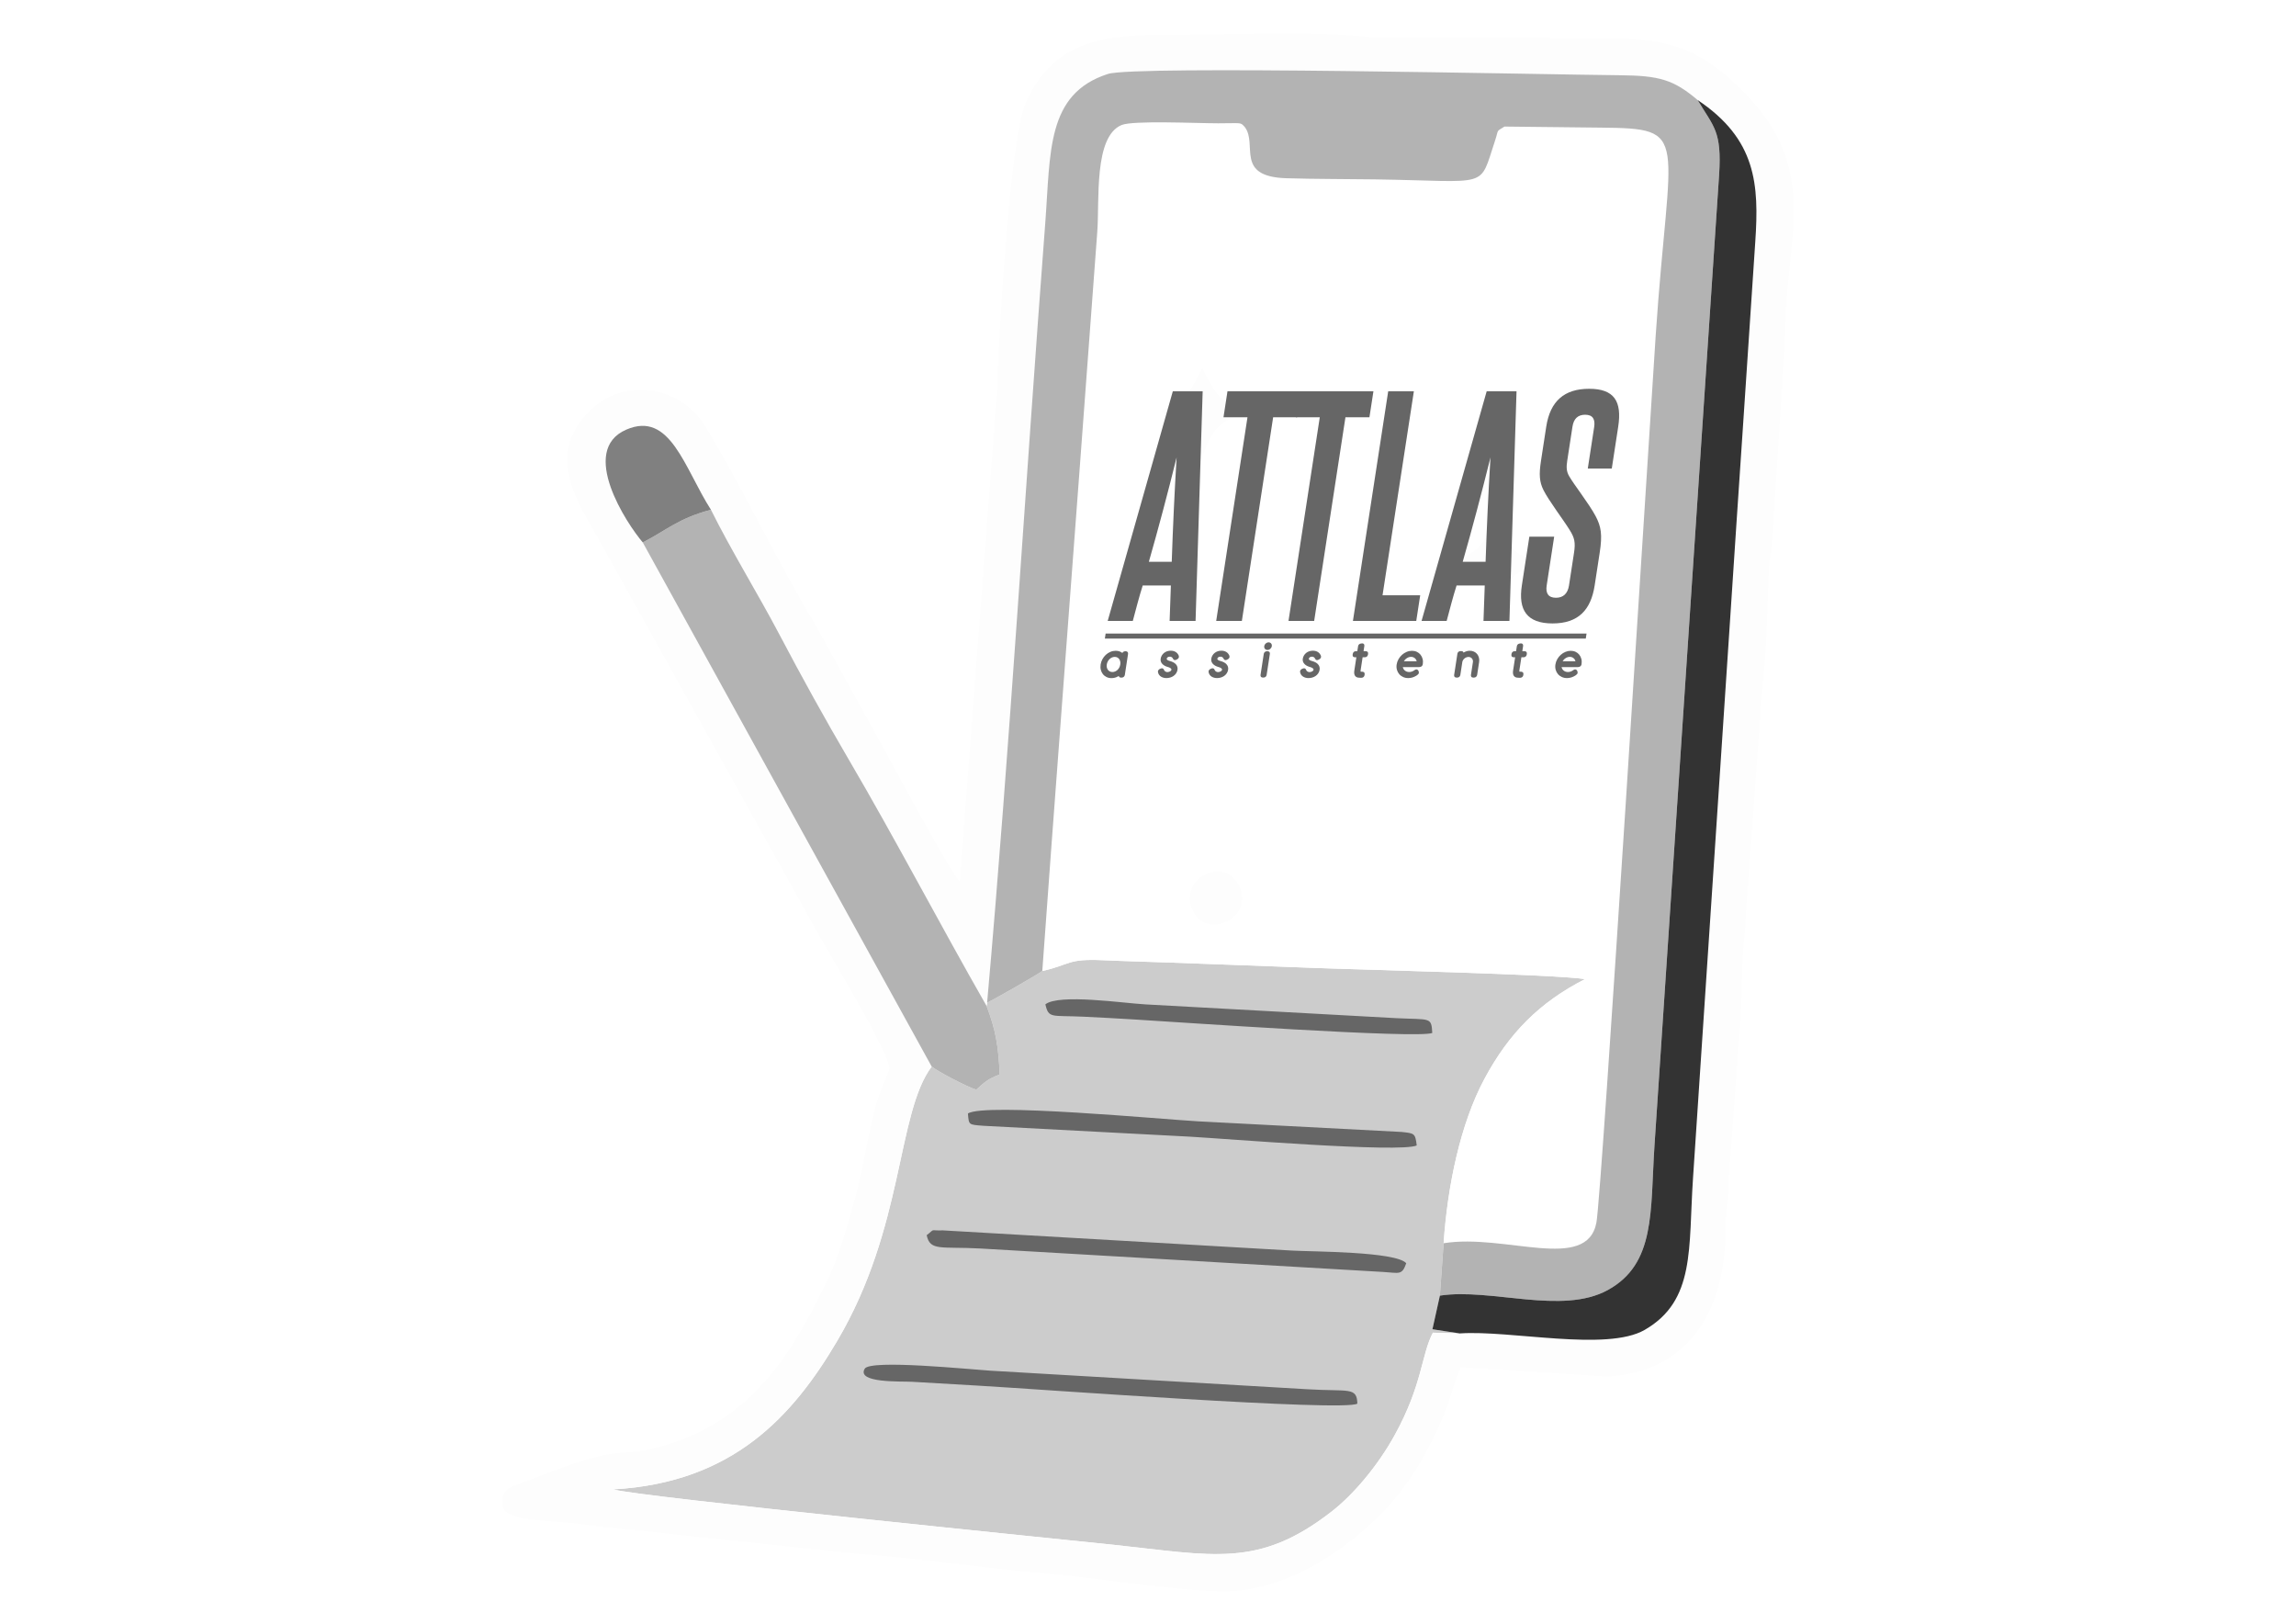 <?xml version="1.0" encoding="UTF-8"?>
<!DOCTYPE svg PUBLIC "-//W3C//DTD SVG 1.1//EN" "http://www.w3.org/Graphics/SVG/1.1/DTD/svg11.dtd">
<!-- Creator: CorelDRAW 2021 (64 Bit) -->
<svg xmlns="http://www.w3.org/2000/svg" xml:space="preserve" width="297mm" height="210mm" version="1.1" style="shape-rendering:geometricPrecision; text-rendering:geometricPrecision; image-rendering:optimizeQuality; fill-rule:evenodd; clip-rule:evenodd"
viewBox="0 0 29700 21000"
 xmlns:xlink="http://www.w3.org/1999/xlink"
 xmlns:xodm="http://www.corel.com/coreldraw/odm/2003">
 <defs>
  <style type="text/css">
   <![CDATA[
    .fil0 {fill:none}
    .fil5 {fill:#333333}
    .fil7 {fill:#666666}
    .fil6 {fill:gray}
    .fil4 {fill:#B3B3B3}
    .fil1 {fill:#CCCCCC}
    .fil3 {fill:#FDFDFD}
    .fil2 {fill:white}
    .fil8 {fill:#666666;fill-rule:nonzero}
   ]]>
  </style>
 </defs>
 <g id="Camada_x0020_1">
  <rect class="fil0" x="-0.53" y="7.13" width="29700" height="21000"/>
  <path class="fil1" d="M13482.67 12558.07c-81.97,59.52 -635.03,374.36 -713.82,409.92l-7.02 42.44c118.4,311.5 152.09,512.53 170.01,886.21 -164.68,62.03 -196.75,103.17 -303.8,196.86 -130.25,-41.83 -502.87,-238.7 -576.26,-299.56 -455.29,610.35 -350.75,2072.82 -1222.27,3548.83 -574.53,973.04 -1348.08,1833.35 -2896.55,1919.95 250.91,88.33 6034.3,670.48 6451.86,714.72 1311.6,139.01 1892.45,308.26 2839.15,-426.99 292.72,-227.35 604.57,-603.33 818.31,-991.43 359.37,-652.48 342.1,-1035.59 492.81,-1322.64l347.1 9.42 -352.99 -53.94 96.45 -434.84 48.24 -677.78c50.59,-742.37 216.62,-1543.75 526.72,-2123.08 316.93,-592.11 713.1,-992.04 1301.3,-1292.44 -362.85,-62.61 -2970.37,-123.24 -3577.26,-148.12 -591.19,-24.23 -1180.76,-42.73 -1771.29,-65.71 -296.65,-11.54 -589.91,-17.49 -885.17,-31.08 -470,-21.62 -415,57.28 -785.52,139.26z"/>
  <path class="fil2" d="M15594.95 11308.04c412.52,-195.35 669.95,424.83 273.51,610.4 -431.99,202.22 -670.4,-422.42 -273.51,-610.4zm-1169.6 -39.93c396.82,-207.66 680.08,418.04 301.22,598.33 -413.74,196.87 -713.13,-382.76 -301.22,-598.33zm-942.68 1289.96c370.52,-81.98 315.52,-160.88 785.52,-139.26 295.26,13.59 588.52,19.54 885.17,31.08 590.53,22.98 1180.1,41.48 1771.29,65.71 606.89,24.88 3214.41,85.51 3577.26,148.12 -588.2,300.4 -984.37,700.33 -1301.3,1292.44 -310.1,579.33 -476.13,1380.71 -526.72,2123.08 794.11,-129.09 1852.62,382.06 1976.55,-267 70.25,-367.82 686.84,-10283.1 767.03,-11476.69 175.62,-2614.02 464.33,-2672.72 -708.33,-2684.92 -415.99,-4.32 -832.1,-10.36 -1248.06,-13.78 -114.78,71.9 -70.67,29.07 -122.44,183.68 -211.76,632.35 -48.25,521.53 -1549.58,499.44 -380.94,-5.6 -768.56,-3.46 -1148.58,-14.81 -674.54,-20.14 -367.93,-439.17 -538.4,-662.08 -60.5,-65.36 -30.57,-48.39 -343.68,-48.32 -275.38,0.08 -1103.08,-39.92 -1251.41,22.69 -359.65,151.79 -283,972.3 -313.05,1380.04 -78.08,1059.76 -157.54,2120.15 -236.41,3178.75 -158.67,2129.62 -321.19,4250.73 -474.86,6381.83z"/>
  <path class="fil3" d="M18882.19 17245.8l-347.1 -9.42c-150.71,287.05 -133.44,670.16 -492.81,1322.64 -213.74,388.1 -525.59,764.08 -818.31,991.43 -946.7,735.25 -1527.55,566 -2839.15,426.99 -417.56,-44.24 -6200.95,-626.39 -6451.86,-714.72 1548.47,-86.6 2322.02,-946.91 2896.55,-1919.95 871.52,-1476.01 766.98,-2938.48 1222.27,-3548.83l-3737.35 -6778.68c-205.59,-239.64 -833.05,-1189.35 -213.69,-1458.52 570.3,-247.84 751.12,497.74 1095.63,1036.1 274.6,550.53 601.39,1073.85 890.18,1622.12 286.88,544.67 585.38,1084.61 890.73,1605.26 615.83,1050.03 1188.43,2149.75 1784.55,3190.21l7.02 -42.44c296.81,-3342.67 495.54,-6724.46 751.22,-10071.51 71,-929.5 11.58,-1682.53 811.29,-1939.94 352.38,-113.44 5627.09,7.94 6619.57,16.55 514.64,4.46 697.06,56.87 1008.72,320.66 759.12,507.59 796.08,1091.14 745.66,1833.79 -55.11,811.75 -106.88,1622.78 -162.23,2434.8 -109.47,1606.17 -212.14,3219.29 -321.12,4828.86 -109.24,1613.46 -213.17,3237.12 -322.15,4849.49 -60.96,902.1 33.52,1579.96 -625.24,1959.5 -492.38,283.7 -1741.88,0.04 -2392.38,45.61zm-6466.64 -5844.46c-87.63,-64.19 -813.02,-1401.9 -952.85,-1664.04l-931.61 -1685.32c-459.23,-755.85 -983.15,-1851.43 -1407.88,-2537.61 -337.28,-544.86 -1065.97,-631.49 -1501.32,-195.02 -581.07,582.56 -139.14,1184.16 150.92,1706.45l2763.9 4966.07c164.81,308.97 1004.43,1674.15 966.27,1838.19 -13.57,58.33 -123.89,266.14 -191.33,533.64 -100.58,398.89 -153.63,792.41 -256.07,1153.05 -100.08,352.36 -194.69,716.95 -357.11,1052 -451.6,931.54 -963.77,1789.7 -2101.74,2125.57 -688.75,203.28 -423.69,-76.1 -1702.59,431.19 -276.63,109.73 -396.82,94.38 -396.82,327.86 0,236.64 632.2,203.79 1029.36,258.96 406.69,56.5 829.36,86.37 1196.36,132.23l2365.34 251.57c791.87,53.02 1564.43,179.62 2370.45,246.44 674.32,55.91 1772.67,238.09 2378.84,238.09 766.45,0 1512.73,-490 2003.02,-976.23 382.8,-379.61 657.86,-858.13 855.96,-1358.35 67.96,-171.62 124.82,-405.83 200.78,-564.16l1892.16 121.79c1038.98,-55.43 1532.39,-837.44 1529.52,-1893.67 -0.7,-254.98 40.98,-334.94 40.25,-603.9l159.33 -2216.03c21.4,-267.34 2.81,-587.59 48.32,-998.45 19.02,-171.77 18.33,-440.69 45.37,-639.05 23.5,-172.52 15.45,-434.22 46.23,-638.18l133.05 -1879.96c65.68,-482.06 67.78,-1125.04 91.46,-1599.48 8.74,-175.31 31.66,-146.61 40.41,-321.92l161.39 -2536.03c-3.84,-1413.94 498.95,-2265.5 -553.79,-3312.05 -655.49,-651.63 -1106.99,-674.15 -2023.29,-674.15l-2731.81 -5.87c-801.55,-89.99 -1792.59,-34.39 -2663.05,-34.39 -738.69,0 -1483.5,31.85 -1847.74,889.95 -205.04,483.06 -349.38,3042.38 -366.19,3700.09l-483.5 6360.72z"/>
  <path class="fil4" d="M12768.85 12967.99c78.79,-35.56 631.85,-350.4 713.82,-409.92 153.67,-2131.1 316.19,-4252.21 474.86,-6381.83 78.87,-1058.6 158.33,-2118.99 236.41,-3178.75 30.05,-407.74 -46.6,-1228.25 313.05,-1380.04 148.33,-62.61 976.03,-22.61 1251.41,-22.69 313.11,-0.07 283.18,-17.04 343.68,48.32 170.47,222.91 -136.14,641.94 538.4,662.08 380.02,11.35 767.64,9.21 1148.58,14.81 1501.33,22.09 1337.82,132.91 1549.58,-499.44 51.77,-154.61 7.66,-111.78 122.44,-183.68 415.96,3.42 832.07,9.46 1248.06,13.78 1172.66,12.2 883.95,70.9 708.33,2684.92 -80.19,1193.59 -696.78,11108.87 -767.03,11476.69 -123.93,649.06 -1182.44,137.91 -1976.55,267l-48.24 677.78c659.92,-101.77 1579.01,253.75 2172.59,-72.62 619.3,-340.51 547.64,-1016.37 602.77,-1859.78l836.44 -12562.15c36.51,-569.42 -69.56,-618.69 -277.8,-968.72 -311.66,-263.79 -494.08,-316.2 -1008.72,-320.66 -992.48,-8.61 -6267.19,-129.99 -6619.57,-16.55 -799.71,257.41 -740.29,1010.44 -811.29,1939.94 -255.68,3347.05 -454.41,6728.84 -751.22,10071.51z"/>
  <path class="fil5" d="M18625.65 16757.02l-96.45 434.84 352.99 53.94c650.5,-45.57 1900,238.09 2392.38,-45.61 658.76,-379.54 564.28,-1057.4 625.24,-1959.5 108.98,-1612.37 212.91,-3236.03 322.15,-4849.49 108.98,-1609.57 211.65,-3222.69 321.12,-4828.86 55.35,-812.02 107.12,-1623.05 162.23,-2434.8 50.42,-742.65 13.46,-1326.2 -745.66,-1833.79 208.24,350.03 314.31,399.3 277.8,968.72l-836.44 12562.15c-55.13,843.41 16.53,1519.27 -602.77,1859.78 -593.58,326.37 -1512.67,-29.15 -2172.59,72.62z"/>
  <path class="fil4" d="M8314.43 7015.26l3737.35 6778.68c73.39,60.86 446.01,257.73 576.26,299.56 107.05,-93.69 139.12,-134.83 303.8,-196.86 -17.92,-373.68 -51.61,-574.71 -170.01,-886.21 -596.12,-1040.46 -1168.72,-2140.18 -1784.55,-3190.21 -305.35,-520.65 -603.85,-1060.59 -890.73,-1605.26 -288.79,-548.27 -615.58,-1071.59 -890.18,-1622.12 -427.73,113.1 -571.54,264.44 -881.94,422.42z"/>
  <path class="fil6" d="M8314.43 7015.26c310.4,-157.98 454.21,-309.32 881.94,-422.42 -344.51,-538.36 -525.33,-1283.94 -1095.63,-1036.1 -619.36,269.17 8.1,1218.88 213.69,1458.52z"/>
  <path class="fil3" d="M15013.8 5322.06c451.33,270.07 278.89,160.48 543.85,572.62 122.38,-342.31 209.27,-441.23 538.71,-551.95 -243.02,-221.18 -275.15,-24.2 -540.52,-580.65 -5.91,7.21 -13.41,10.44 -15.46,23.31 -2.94,18.53 -24.6,39.43 -29.46,48.53 -78.03,146.03 -99.62,251.02 -305.67,377.5l-163.99 92.58c-6.42,3.94 -18.76,11.41 -27.46,18.06z"/>
  <path class="fil3" d="M18761.18 7299.3c493.49,150.97 441.12,335.17 579.11,549.31 197.53,-346.75 155.84,-419.79 577.33,-551.05 -340.07,-226.63 -197.71,42.95 -577.33,-546.24l-95.59 167.62c-72.62,125.23 -151.87,206.12 -284.45,276.64l-199.07 103.72z"/>
  <path class="fil3" d="M15594.95 11308.04c-396.89,187.98 -158.48,812.62 273.51,610.4 396.44,-185.57 139.01,-805.75 -273.51,-610.4z"/>
  <path class="fil7" d="M17558.04 18153.61c-5.73,-219.55 -110.93,-153.64 -640.49,-185.54l-2501.05 -146.49c-537.17,-32.34 -1073.66,-61.84 -1611.06,-94.37 -242.12,-14.65 -1547.36,-148.19 -1619.66,-25.3 -110.79,188.34 469.96,161.25 611.89,169.27 283.15,16.01 562.37,33.14 846.6,49.31 740.44,42.12 4750.22,340.3 4913.77,233.12z"/>
  <path class="fil7" d="M11987.1 15974.9c43.61,209.53 183.64,144.93 695.65,172.55l5209.14 303.2c207.46,11.58 242.26,47.99 298.76,-112.63 -133.96,-153.15 -1220.96,-148.89 -1475.57,-163.72l-4517.24 -261.26c-182.63,5.93 -92,-28.73 -210.74,61.86z"/>
  <path class="fil7" d="M12520.88 14401.37c12.34,150.84 5.95,143.16 199.59,158.84l2666.02 140.38c447.81,25.02 2721.06,212.21 2939.6,114.05 -19.17,-158.15 -28.54,-156.98 -196.67,-174.72l-2627.96 -137.13c-438.66,-23.7 -2770.82,-243.53 -2980.58,-101.42z"/>
  <path class="fil7" d="M13522.73 12989.26c41.34,187.35 80.03,140.3 491.61,160.07 216.57,10.39 427.61,21.87 643.41,34.93 636.96,38.57 3671.43,251.06 3869.38,175.65 -11.67,-209.76 -21.8,-169.89 -467.67,-191.64l-3240.97 -177.95c-286.84,-15.72 -1117.07,-140.21 -1295.76,-1.06z"/>
  <g id="_2491301286640">
   <g id="_2188938233152">
    <g>
     <path class="fil8" d="M15465.34 8030.65l91.75 -2969.87 -386.12 0 -842.32 2969.87 324.77 0c41.87,-155.16 79.03,-303.12 128.14,-458.3l364.45 0 -16.27 458.3 335.6 0zm-604.2 -765.02c124.82,-436.64 244.62,-887.7 358.89,-1349.61 -27.67,461.91 -47.84,898.55 -62.98,1349.61l-295.91 0z"/>
     <polygon class="fil8" points="16064.21,8030.65 16468.87,5396.38 16779.21,5396.38 16830.76,5060.79 15878.1,5060.79 15826.55,5396.38 16136.88,5396.38 15732.22,8030.65 "/>
     <polygon class="fil8" points="16999.47,8030.65 17404.13,5396.38 17714.47,5396.38 17766.02,5060.79 16813.36,5060.79 16761.81,5396.38 17072.14,5396.38 16667.48,8030.65 "/>
     <polygon class="fil8" points="18320.07,8030.65 18371.07,7698.66 17883.92,7698.66 18289.13,5060.79 17957.14,5060.79 17500.93,8030.65 "/>
     <path class="fil8" d="M19525.33 8030.65l91.76 -2969.87 -386.12 0 -842.32 2969.87 324.77 0c41.87,-155.16 79.03,-303.12 128.13,-458.3l364.46 0 -16.27 458.3 335.59 0zm-604.2 -765.02c124.83,-436.64 244.64,-887.7 358.9,-1349.61 -27.66,461.91 -47.83,898.55 -62.98,1349.61l-295.92 0z"/>
     <path class="fil8" d="M20295.83 7572.35c-16.08,104.66 -74.91,158.79 -168.74,158.79 -101.05,0 -134.91,-61.36 -119.95,-158.79l97.01 -631.5 -321.17 0 -97.01 631.5c-48.78,317.56 65.35,490.78 397.34,490.78 331.99,0 495.71,-173.22 544.49,-490.78l65.41 -425.8c35.48,-230.95 19.09,-335.59 -53.67,-472.73 -86.91,-162.39 -283.22,-411.38 -339.88,-512.42 -37.5,-61.34 -39.45,-119.07 -26.7,-202.07l67.63 -440.25c16.07,-104.64 70.75,-155.17 164.57,-155.17 101.04,0 131.31,61.35 116.35,158.78l-82.6 537.68 310.33 0 83.15 -541.29c50.45,-328.38 -50.9,-490.76 -375.67,-490.76 -321.17,0 -504.34,158.78 -555.34,490.76l-68.18 443.85c-26.61,173.22 -19.93,270.65 32.57,375.3 66.1,133.52 258.23,386.11 336.26,512.4 66.93,104.67 79.16,166.01 58.65,299.53l-64.85 422.19z"/>
    </g>
    <polygon class="fil7" points="14291.94,8258.83 20512.94,8258.83 20522.94,8193.77 14301.93,8193.77 "/>
    <g>
     <path class="fil7" d="M14471.39 8742.25c-3.07,2.09 -6.21,4.06 -9.45,5.93 -12.87,7.4 -26.49,12.84 -40.4,16.53 -14.65,3.88 -29.37,5.63 -43.92,5.63 -23.08,0 -44.78,-4.51 -64.37,-14.07 -18.74,-9.16 -34.62,-21.8 -47.21,-37.99 -12.68,-16.32 -21.41,-35.19 -26.47,-55.91 -5.35,-21.87 -5.86,-44.83 -2.25,-68.35 3.61,-23.49 11.19,-46.41 23.07,-68.3 11.34,-20.86 25.8,-39.86 43.47,-56.34 17.57,-16.39 37.48,-29.2 59.16,-38.42 22.64,-9.61 45.87,-14.05 69.09,-14.05 14.91,0 29.43,1.86 43.14,5.98 12.98,3.87 25.03,9.53 35.77,17.17 2.42,1.73 4.75,3.54 6.99,5.45 1.99,-4.16 4.6,-7.97 7.92,-11.23 7.45,-7.79 17.6,-11.26 27.74,-11.26l8.63 0c9.01,0 16.96,2.93 22.7,9.02 6.35,6.75 8.31,16.07 6.8,25.94l-41.83 272.28c-1.49,9.71 -6.64,18.67 -15,25.05 -7.57,5.76 -16.24,8.41 -25.01,8.41l-9.53 0c-15.72,0 -26.33,-8.34 -29.04,-21.47zm695.25 -234.02c-2.77,-3.33 -6.04,-6.24 -9.78,-8.74 -7.05,-4.71 -15.23,-6.65 -24.28,-6.65 -5.6,0 -11.39,0.67 -16.99,2.45 -4.26,1.35 -8.43,3.27 -12.13,6.04 -3.1,2.33 -5.56,5.07 -7.61,8.31 -2.13,3.38 -3.27,6.93 -3.85,10.65 -0.36,2.39 -0.25,4.44 0.78,6.42 1.69,3.26 3.94,5.97 6.83,8.21 3.83,2.99 8.13,5.41 12.7,7.31 5.13,2.12 10.39,4.04 15.82,5.56l8.68 2.39c14.47,4.01 28.4,9.4 41.34,16.33 11.73,6.3 22.5,14.07 31.51,23.66 8.58,9.13 15.18,19.87 19.15,32.11 4.04,12.44 4.89,25.76 2.77,39.56 -2.53,16.42 -8.34,32.34 -18.24,46.93 -9.21,13.58 -20.68,25.13 -34.32,34.39 -13.53,9.2 -28.21,15.72 -43.43,20.02 -15.64,4.43 -31.45,6.56 -47.06,6.56 -12.96,0 -25.63,-1.44 -37.72,-4.62 -11.79,-3.09 -22.83,-7.73 -32.82,-14.08 -10.08,-6.4 -18.66,-14.58 -25.41,-24.35 -6.84,-9.9 -11.3,-21.24 -13.47,-33.53 -0.87,-3.72 -1.08,-7.64 -0.47,-11.66 1.01,-6.58 4.24,-12.74 8.78,-18.12 4.52,-5.39 10.13,-9.48 16.48,-12.16l13.31 -5.56 1.08 -0.35c3.98,-1.28 8.03,-2.08 12.04,-2.08 7.31,0 13.89,2.47 18.72,7.23 3.05,3.03 5.38,6.69 7.17,11.14l1.27 3.58c1.37,4.17 3.54,7.66 6.31,10.7 3.25,3.6 7,6.72 11.22,9.22 4.12,2.44 8.56,4.33 13.32,5.62 3.7,1.01 7.83,1.86 11.85,1.86 5.87,0 12.04,-1.03 17.94,-2.5 6.05,-1.48 11.95,-3.78 17.54,-6.93 4.69,-2.66 8.84,-5.92 12.37,-10.07 2.7,-3.19 3.95,-7.13 4.54,-10.95 0.55,-3.58 0.32,-6.69 -1.3,-9.6 -2.49,-4.49 -5.94,-8.12 -10.04,-11.14 -5.39,-3.95 -11.53,-7 -17.9,-9.46 -7.23,-2.78 -14.67,-5.19 -22.79,-7.21 -11.92,-3.58 -22.8,-8.13 -33.16,-13.56 -10.79,-5.66 -20.64,-12.68 -29.22,-21.09 -8.61,-8.44 -15.5,-18.4 -20.19,-29.71 -5.12,-12.34 -6.52,-25.89 -4.34,-40.07 2.25,-14.66 7.09,-29.02 15.05,-42.49 7.61,-12.86 17.38,-24.18 29.21,-33.63 12.14,-9.71 25.72,-16.61 40.03,-21.32 15.29,-5.01 30.86,-7.15 46.2,-7.15 22.79,0 44.11,4.83 62.62,15.61 19.35,11.26 32.67,28.55 41.28,49.15l0.53 1.28 0.35 1.35c1.19,4.67 1.73,9.55 0.95,14.62 -0.81,5.25 -2.96,10.36 -6.11,14.99 -3.53,5.16 -8.23,9.33 -13.79,12.46l-11.29 6.19c-6.11,3.59 -13.03,6.14 -20.11,6.14 -8.6,0 -16.17,-3.36 -20.9,-10.46 -1.42,-2.36 -2.57,-4.31 -3.44,-5.96l-7.58 -12.84zm654.86 0c-2.76,-3.33 -6.05,-6.24 -9.79,-8.74 -7.03,-4.71 -15.21,-6.65 -24.26,-6.65 -5.62,0 -11.39,0.67 -17,2.45 -4.26,1.35 -8.42,3.27 -12.12,6.04 -3.11,2.33 -5.57,5.07 -7.62,8.31 -2.13,3.38 -3.28,6.93 -3.85,10.65 -0.37,2.39 -0.25,4.44 0.78,6.42 1.68,3.26 3.95,5.97 6.84,8.21 3.81,2.99 8.11,5.41 12.7,7.31 5.12,2.12 10.39,4.04 15.82,5.56l8.67 2.39c14.47,4.01 28.41,9.4 41.34,16.33 11.74,6.3 22.51,14.07 31.5,23.66 8.59,9.13 15.19,19.87 19.16,32.11 4.04,12.44 4.88,25.76 2.76,39.56 -2.52,16.42 -8.33,32.34 -18.23,46.93 -9.22,13.58 -20.67,25.13 -34.31,34.39 -13.53,9.2 -28.21,15.72 -43.43,20.02 -15.65,4.43 -31.45,6.56 -47.07,6.56 -12.96,0 -25.63,-1.44 -37.72,-4.62 -11.8,-3.09 -22.82,-7.73 -32.81,-14.08 -10.09,-6.4 -18.67,-14.58 -25.41,-24.35 -6.85,-9.9 -11.32,-21.24 -13.48,-33.53 -0.86,-3.72 -1.08,-7.64 -0.46,-11.66 1.01,-6.58 4.24,-12.74 8.77,-18.12 4.52,-5.39 10.12,-9.48 16.49,-12.16l13.3 -5.56 1.09 -0.35c3.98,-1.28 8.02,-2.08 12.03,-2.08 7.32,0 13.89,2.47 18.72,7.23 3.06,3.03 5.39,6.69 7.18,11.14l1.25 3.58c1.37,4.17 3.56,7.66 6.32,10.7 3.26,3.6 7.01,6.72 11.22,9.22 4.12,2.44 8.56,4.33 13.33,5.62 3.69,1.01 7.83,1.86 11.84,1.86 5.88,0 12.04,-1.03 17.95,-2.5 6.04,-1.48 11.94,-3.78 17.53,-6.93 4.69,-2.66 8.84,-5.92 12.37,-10.07 2.71,-3.19 3.95,-7.13 4.54,-10.95 0.55,-3.58 0.33,-6.69 -1.3,-9.6 -2.48,-4.49 -5.94,-8.12 -10.04,-11.14 -5.39,-3.95 -11.54,-7 -17.9,-9.46 -7.23,-2.78 -14.66,-5.19 -22.79,-7.21 -11.91,-3.58 -22.8,-8.13 -33.16,-13.56 -10.78,-5.66 -20.65,-12.68 -29.23,-21.09 -8.6,-8.44 -15.5,-18.4 -20.18,-29.71 -5.11,-12.34 -6.52,-25.89 -4.34,-40.07 2.26,-14.66 7.09,-29.02 15.05,-42.49 7.61,-12.86 17.39,-24.18 29.22,-33.63 12.14,-9.71 25.71,-16.61 40.01,-21.32 15.29,-5.01 30.88,-7.15 46.21,-7.15 22.8,0 44.11,4.83 62.62,15.61 19.36,11.26 32.67,28.55 41.27,49.15l0.54 1.28 0.36 1.35c1.19,4.67 1.71,9.55 0.94,14.62 -0.81,5.25 -2.96,10.36 -6.11,14.99 -3.53,5.16 -8.23,9.33 -13.78,12.46l-11.29 6.19c-6.11,3.59 -13.03,6.14 -20.12,6.14 -8.59,0 -16.17,-3.36 -20.9,-10.46 -1.42,-2.36 -2.57,-4.31 -3.44,-5.96l-7.58 -12.84zm526.07 -51.56c1.44,-9.34 6.24,-18.05 14.02,-24.5 7.44,-6.19 16.39,-9.26 25.33,-9.26l10.94 0c9.35,0 17.71,3.21 23.17,10.07 5.15,6.45 6.87,14.84 5.51,23.69l-41.94 272.98c-3.06,19.95 -19.17,33.46 -39,33.46l-10.63 0c-19.93,0 -32.44,-13.21 -29.33,-33.46l41.93 -272.98zm6.28 -99.61c2.04,-13.3 8.83,-25.27 19.63,-34.69 10.79,-9.41 23.47,-14.42 36.72,-14.42 13.27,0 24.5,5 32.4,14.42 7.92,9.44 10.9,21.41 8.86,34.69 -2.03,13.27 -8.7,25.23 -19.51,34.68 -10.77,9.43 -23.57,14.43 -36.84,14.43 -13.26,0 -24.42,-5.01 -32.3,-14.43 -7.89,-9.45 -11,-21.4 -8.96,-34.68zm651.23 151.17c-2.76,-3.33 -6.04,-6.24 -9.78,-8.74 -7.03,-4.71 -15.22,-6.65 -24.27,-6.65 -5.6,0 -11.39,0.67 -16.99,2.45 -4.26,1.35 -8.43,3.27 -12.13,6.04 -3.1,2.33 -5.56,5.07 -7.61,8.31 -2.13,3.38 -3.28,6.93 -3.85,10.65 -0.36,2.39 -0.25,4.44 0.78,6.42 1.69,3.26 3.94,5.97 6.83,8.21 3.83,2.99 8.13,5.41 12.7,7.31 5.13,2.12 10.39,4.04 15.82,5.56l8.68 2.39c14.47,4.01 28.4,9.4 41.34,16.33 11.74,6.3 22.5,14.07 31.51,23.66 8.58,9.13 15.18,19.87 19.16,32.11 4.03,12.44 4.87,25.76 2.75,39.56 -2.52,16.42 -8.33,32.34 -18.23,46.93 -9.21,13.58 -20.67,25.13 -34.31,34.39 -13.54,9.2 -28.22,15.72 -43.44,20.02 -15.64,4.43 -31.45,6.56 -47.05,6.56 -12.97,0 -25.64,-1.44 -37.73,-4.62 -11.8,-3.09 -22.83,-7.73 -32.82,-14.08 -10.08,-6.4 -18.65,-14.58 -25.41,-24.35 -6.84,-9.9 -11.3,-21.24 -13.47,-33.53 -0.87,-3.72 -1.09,-7.64 -0.47,-11.66 1.01,-6.58 4.25,-12.74 8.78,-18.12 4.52,-5.39 10.13,-9.48 16.48,-12.16l13.3 -5.56 1.09 -0.35c3.98,-1.28 8.03,-2.08 12.03,-2.08 7.33,0 13.9,2.47 18.73,7.23 3.05,3.03 5.38,6.69 7.17,11.14l1.27 3.58c1.37,4.17 3.54,7.66 6.31,10.7 3.26,3.6 7.01,6.72 11.22,9.22 4.12,2.44 8.56,4.33 13.32,5.62 3.7,1.01 7.83,1.86 11.84,1.86 5.88,0 12.06,-1.03 17.95,-2.5 6.05,-1.48 11.95,-3.78 17.54,-6.93 4.69,-2.66 8.85,-5.92 12.36,-10.07 2.71,-3.19 3.97,-7.13 4.55,-10.95 0.55,-3.58 0.32,-6.69 -1.3,-9.6 -2.49,-4.49 -5.94,-8.12 -10.05,-11.14 -5.38,-3.95 -11.52,-7 -17.89,-9.46 -7.23,-2.78 -14.67,-5.19 -22.79,-7.21 -11.91,-3.58 -22.79,-8.13 -33.16,-13.56 -10.79,-5.66 -20.64,-12.68 -29.22,-21.09 -8.62,-8.44 -15.5,-18.4 -20.19,-29.71 -5.12,-12.34 -6.51,-25.89 -4.33,-40.07 2.25,-14.66 7.08,-29.02 15.04,-42.49 7.61,-12.86 17.38,-24.18 29.21,-33.63 12.14,-9.71 25.72,-16.61 40.03,-21.32 15.29,-5.01 30.86,-7.15 46.2,-7.15 22.79,0 44.11,4.83 62.62,15.61 19.36,11.26 32.67,28.55 41.27,49.15l0.54 1.28 0.35 1.35c1.2,4.67 1.73,9.55 0.95,14.62 -0.81,5.25 -2.96,10.36 -6.11,14.99 -3.52,5.16 -8.24,9.33 -13.79,12.46l-11.29 6.19c-6.11,3.59 -13.03,6.14 -20.11,6.14 -8.59,0 -16.17,-3.36 -20.9,-10.46 -1.42,-2.36 -2.57,-4.31 -3.44,-5.96l-7.59 -12.84zm540.39 -7.56l-18.9 0c-8.54,0 -16.43,-2.15 -22.21,-7.73 -6.72,-6.49 -8.51,-15.98 -7,-25.83l1.73 -11.24c1.51,-9.83 6.2,-19.3 14.88,-25.8 7.51,-5.62 16.09,-7.75 24.64,-7.75l18.97 0 10.36 -65.94c2.76,-17.63 16.59,-30.21 34.32,-32.83l17.11 -2.37 1.58 0c11.38,0 21.1,4.84 25.39,14.86 2.68,6.24 3.14,13.26 2.04,20.42l-10.11 65.86 29.44 0c8.58,0 16.43,2.54 22.12,8.18 6.68,6.6 8.53,16.04 7,25.98l-1.54 10.02c-1.53,9.95 -6.3,19.41 -15.01,26.01 -7.42,5.61 -16.05,8.16 -24.6,8.16l-29.45 0 -25.03 162.97c-0.93,6.01 -2.02,13.78 -1.52,19.64 0.07,0.77 0.21,2.22 0.06,2.32 4.15,0.85 8.41,1.44 12.69,1.87l10.04 0c8.21,0 15.68,2.43 21.48,7.4 7.56,6.52 10.13,16.35 8.5,26.96l-1.52 9.93c-1.81,11.76 -8.32,22.64 -19.6,28.78 -7.19,3.91 -14.83,5.57 -22.44,5.57l-9.13 0c-10.69,0 -21.3,-0.67 -31.64,-2.24 -11.77,-1.77 -22.36,-6.06 -31.03,-13.35 -9.54,-8 -15.08,-19.14 -18,-31.52 -3.43,-14.61 -2.29,-31.66 0.1,-47.22l26.28 -171.11zm600.53 127.01c0.72,3.47 1.65,6.87 2.84,10.2 3.72,10.58 9.27,19.99 16.85,27.93 7.71,8.08 16.94,14.27 27.43,18.78 10.78,4.65 22.45,6.79 34.84,6.79 10.68,0 21.4,-1.6 32.08,-4.85 10.24,-3.11 20.01,-7.65 29.15,-13.8 3.26,-2.19 6.49,-4.44 9.75,-6.63 5.88,-3.96 12.21,-7.17 18.93,-8.36l2.07 -0.36 2.03 0c7.63,0 14.05,3.09 18.9,8.1 2.83,2.92 5.22,6.24 7.17,9.83 2.06,3.84 3.63,8.01 4.69,12.34 1.21,5.15 1.54,10.59 0.69,16.11l-0.96 6.27 -4.04 5.38c-3.85,5.1 -8.37,9.65 -13.4,13.63 -3.92,3.08 -7.97,6.03 -12.18,8.66 -15.91,9.98 -32.74,17.8 -50.18,23.42 -18.59,5.99 -37.49,8.62 -56.13,8.62 -23.83,0 -46.28,-4.5 -66.76,-13.88 -19.61,-8.96 -36.69,-21.43 -50.43,-37.54 -13.71,-16.08 -23.44,-34.86 -29.35,-55.78 -6.16,-21.88 -7.09,-45.06 -3.42,-68.92 3.65,-23.78 11.57,-46.99 24.19,-68.91 12.01,-20.82 27.06,-39.7 45.29,-55.96 18.03,-16.08 38.16,-28.72 60,-37.85 22.62,-9.45 45.76,-13.99 68.95,-13.99 22.4,0 43.53,4.33 62.63,13.34 18.57,8.73 34.32,20.96 47.06,36.56 12.97,15.85 21.92,34.33 27.27,54.73 5.67,21.72 6.3,44.7 2.69,68.17 -2.1,13.69 -9.6,26.33 -23.24,32.67 -8.21,3.81 -16.9,5.3 -25.38,5.3l-210.03 0zm786.02 -187.3c3.32,-2.04 6.7,-3.98 10.13,-5.8 10.75,-5.69 21.97,-10.07 33.4,-13.26 12.09,-3.38 24.34,-5.02 36.41,-5.02 19.66,0 38.38,3.64 55.24,11.52 16.03,7.5 29.83,18.02 40.73,31.54 10.93,13.52 18.45,29.38 22.92,46.71 4.68,18.24 5.26,37.55 2.23,57.25l-25.36 165.13c-1.48,9.59 -5.94,18.7 -14.05,25.42 -7.56,6.3 -16.59,9.24 -25.64,9.24l-12.34 0c-9.83,0 -18.74,-3.26 -24.04,-10.97 -4.57,-6.64 -5.45,-14.86 -4.14,-23.4l25.44 -165.63c1.23,-8.89 0.82,-17.63 -1.59,-25.91 -2.33,-8.01 -6,-15.22 -11.31,-21.39 -5.26,-6.11 -11.76,-10.83 -19.26,-14.25 -7.67,-3.49 -16.03,-5.1 -24.96,-5.1 -8.99,0 -17.85,1.59 -26.69,4.96 -8.75,3.33 -16.97,7.88 -24.44,13.86 -7.29,5.88 -13.36,12.79 -18.35,20.61 -5.13,7.99 -8.48,16.55 -10.2,24.88l-25.92 168.88c-3.06,19.89 -19.11,33.46 -38.9,33.46l-12.34 0c-19.84,0 -31.99,-13.42 -28.91,-33.46l42.37 -275.88c1.25,-8.13 5.1,-15.81 11.45,-21.92 7.2,-6.93 16.39,-10.33 25.56,-10.33l17.86 0c7.55,0 14.16,2.7 18.91,7.84 2.87,3.11 4.8,6.87 5.79,11.02zm667.1 60.29l-18.9 0c-8.54,0 -16.43,-2.15 -22.21,-7.73 -6.72,-6.49 -8.52,-15.98 -7,-25.83l1.72 -11.24c1.51,-9.83 6.2,-19.3 14.89,-25.8 7.5,-5.62 16.08,-7.75 24.63,-7.75l18.97 0 10.36 -65.94c2.77,-17.63 16.6,-30.21 34.32,-32.83l17.11 -2.37 1.58 0c11.39,0 21.11,4.84 25.4,14.86 2.68,6.24 3.14,13.26 2.04,20.42l-10.12 65.86 29.45 0c8.56,0 16.43,2.54 22.12,8.18 6.66,6.6 8.52,16.04 7,25.98l-1.54 10.02c-1.53,9.95 -6.3,19.41 -15.02,26.01 -7.42,5.61 -16.04,8.16 -24.6,8.16l-29.44 0 -25.04 162.97c-0.92,6.01 -2.02,13.78 -1.53,19.64 0.07,0.77 0.23,2.22 0.07,2.32 4.15,0.85 8.42,1.44 12.69,1.87l10.04 0c8.22,0 15.69,2.43 21.48,7.4 7.56,6.52 10.13,16.35 8.5,26.96l-1.53 9.93c-1.8,11.76 -8.3,22.64 -19.59,28.78 -7.18,3.91 -14.83,5.57 -22.44,5.57l-9.13 0c-10.7,0 -21.3,-0.67 -31.64,-2.24 -11.77,-1.77 -22.36,-6.06 -31.03,-13.35 -9.53,-8 -15.09,-19.14 -17.99,-31.52 -3.44,-14.61 -2.3,-31.66 0.09,-47.22l26.29 -171.11zm600.54 127.01c0.72,3.47 1.65,6.87 2.83,10.2 3.72,10.58 9.28,19.99 16.85,27.93 7.72,8.08 16.94,14.27 27.43,18.78 10.78,4.65 22.45,6.79 34.84,6.79 10.68,0 21.4,-1.6 32.08,-4.85 10.24,-3.11 20,-7.65 29.15,-13.8 3.25,-2.19 6.49,-4.44 9.75,-6.63 5.88,-3.96 12.21,-7.17 18.93,-8.36l2.06 -0.36 2.05 0c7.61,0 14.04,3.09 18.89,8.1 2.83,2.92 5.22,6.24 7.17,9.83 2.07,3.84 3.63,8.01 4.69,12.34 1.22,5.15 1.55,10.59 0.7,16.11l-0.96 6.27 -4.05 5.38c-3.84,5.1 -8.37,9.65 -13.41,13.63 -3.9,3.08 -7.97,6.03 -12.18,8.66 -15.9,9.98 -32.73,17.8 -50.16,23.42 -18.6,5.99 -37.5,8.62 -56.14,8.62 -23.83,0 -46.28,-4.5 -66.76,-13.88 -19.6,-8.96 -36.69,-21.43 -50.43,-37.54 -13.71,-16.08 -23.45,-34.86 -29.34,-55.78 -6.17,-21.88 -7.09,-45.06 -3.43,-68.92 3.65,-23.78 11.57,-46.99 24.2,-68.91 12.01,-20.82 27.05,-39.7 45.29,-55.96 18.02,-16.08 38.15,-28.72 59.99,-37.85 22.63,-9.45 45.76,-13.99 68.96,-13.99 22.39,0 43.51,4.33 62.63,13.34 18.56,8.73 34.32,20.96 47.05,36.56 12.98,15.85 21.92,34.33 27.27,54.73 5.67,21.72 6.29,44.7 2.69,68.17 -2.11,13.69 -9.61,26.33 -23.24,32.67 -8.22,3.81 -16.9,5.3 -25.38,5.3l-210.02 0zm-5708.36 -33.36c2.05,-13.32 2.03,-26.4 -0.59,-38.94 -2.45,-11.59 -6.84,-22.18 -13.48,-31.54 -6.24,-8.79 -14.31,-15.57 -24,-20.57 -10.03,-5.17 -21.27,-7.41 -33.25,-7.41 -12.11,0 -24.26,2.19 -36.04,7.42 -11.41,5.07 -21.76,11.92 -30.93,20.71 -9.6,9.21 -17.31,19.83 -23.42,31.34 -6.58,12.43 -10.67,25.43 -12.71,38.69 -2.04,13.29 -1.96,26.21 0.81,38.66 2.58,11.49 7.19,21.85 14,30.99 6.47,8.7 14.86,15.36 24.66,20.32 10.16,5.14 21.53,7.39 33.6,7.39 11.95,0 23.84,-2.21 35.47,-7.23 11.14,-4.81 21.25,-11.47 30.2,-20.02 9.44,-9.03 17.01,-19.39 22.95,-30.73 6.61,-12.59 10.67,-25.67 12.73,-39.08zm3834.61 -41.98c-0.62,-2.43 -1.33,-4.83 -2.16,-7.19 -3.5,-9.89 -8.59,-18.71 -15.55,-26.26 -6.9,-7.47 -15.17,-13.23 -24.65,-17.46 -9.52,-4.24 -19.89,-6.18 -30.88,-6.18 -11.11,0 -22.14,1.97 -33.07,6.15 -10.9,4.17 -21.01,9.89 -30.34,17.35 -9.65,7.71 -17.95,16.69 -24.98,26.72 -1.56,2.26 -3.05,4.54 -4.46,6.87l166.09 0zm2053.66 0c-0.62,-2.43 -1.33,-4.83 -2.17,-7.19 -3.49,-9.89 -8.59,-18.71 -15.56,-26.26 -6.89,-7.47 -15.17,-13.23 -24.65,-17.46 -9.51,-4.24 -19.87,-6.18 -30.87,-6.18 -11.11,0 -22.13,1.97 -33.06,6.15 -10.91,4.17 -21.01,9.89 -30.35,17.35 -9.65,7.71 -17.94,16.69 -24.97,26.72 -1.58,2.26 -3.06,4.54 -4.47,6.87l166.1 0z"/>
     <path class="fil8" d="M14527.34 8730.26c-0.52,3.4 -2.03,6.02 -4.51,7.91 -2.51,1.92 -5.57,2.92 -9.39,2.92l-9.53 0c-7.93,0 -11.31,-4 -10.08,-12.04l7.7 -52.16c-5.34,11.23 -12.2,21.26 -20.55,30 -8.37,8.72 -17.73,16.14 -28.19,22.16 -10.45,6.02 -21.8,10.64 -33.93,13.85 -12.13,3.21 -24.72,4.82 -37.76,4.82 -20.47,0 -38.91,-4.03 -55.33,-12.05 -16.43,-8.01 -30,-18.95 -40.8,-32.8 -10.82,-13.95 -18.55,-30.2 -23.1,-48.86 -4.56,-18.65 -5.21,-38.62 -1.93,-59.99 3.27,-21.27 10.05,-41.24 20.27,-60.09 10.21,-18.76 22.85,-35.11 37.97,-49.26 15.1,-14.05 32.14,-25.08 51.04,-33.11 18.88,-8.02 38.65,-12.03 59.42,-12.03 13.25,0 25.62,1.69 37.04,5.11 11.41,3.41 21.41,8.23 30.18,14.45 8.67,6.21 15.77,13.64 21.27,22.16 5.51,8.54 8.99,17.97 10.43,28.2l9.1 -51.47c0.82,-4 2.3,-7.12 4.44,-9.22 2.01,-2.11 5.09,-3.12 9.1,-3.12l8.62 0c3.62,0 6.38,1.01 8.36,3.12 1.98,2.1 2.6,5.22 1.99,9.22l-41.83 272.28zm-13.42 -135.94c2.53,-16.45 2.3,-32.01 -0.76,-46.65 -3.08,-14.65 -8.62,-27.48 -16.54,-38.62 -7.83,-11.04 -18.03,-19.76 -30.5,-26.19 -12.45,-6.42 -26.71,-9.62 -42.66,-9.62 -16.26,0 -31.69,3.2 -46.12,9.62 -14.52,6.43 -27.51,15.15 -38.91,26.09 -11.42,10.94 -21.02,23.77 -28.79,38.42 -7.75,14.64 -12.86,30.2 -15.39,46.65 -2.54,16.56 -2.19,32 1.06,46.65 3.28,14.55 9.07,27.18 17.22,38.12 8.07,10.83 18.5,19.36 31.07,25.68 12.47,6.33 26.82,9.53 42.87,9.53 15.76,0 30.88,-3.1 45.29,-9.33 14.4,-6.22 27.25,-14.74 38.43,-25.48 11.27,-10.73 20.73,-23.37 28.38,-37.91 7.67,-14.65 12.77,-30.2 15.35,-46.96zm679.62 -88.79c-4.84,-10.33 -12.15,-18.86 -21.99,-25.38 -9.82,-6.61 -21.65,-9.93 -35.49,-9.93 -8.63,0 -16.74,1.2 -24.34,3.61 -7.59,2.41 -14.34,5.83 -20.22,10.24 -5.89,4.41 -10.74,9.73 -14.58,15.85 -3.86,6.11 -6.39,12.84 -7.54,20.37 -1.11,7.21 -0.18,13.53 2.69,19.06 2.86,5.52 6.75,10.23 11.77,14.14 5.02,3.91 10.73,7.23 17.05,9.83 6.32,2.62 12.32,4.72 18.08,6.32l8.67 2.4c14.03,4.03 26.51,8.94 37.36,14.75 10.85,5.82 19.75,12.55 26.81,20.06 7.07,7.54 12.1,15.96 15.09,25.19 3,9.24 3.68,19.17 2.05,29.8 -2.1,13.64 -6.78,25.77 -14.01,36.41 -7.27,10.73 -16.17,19.66 -26.81,26.89 -10.65,7.23 -22.51,12.65 -35.62,16.35 -13.12,3.72 -26.64,5.62 -40.5,5.62 -11.43,0 -22.17,-1.31 -32.3,-3.92 -10.11,-2.7 -19.26,-6.51 -27.39,-11.72 -8.15,-5.12 -14.86,-11.65 -20.21,-19.36 -5.32,-7.74 -8.86,-16.66 -10.54,-26.7 -0.38,-1.41 -0.49,-2.71 -0.31,-3.91 0.25,-1.61 1.24,-3.42 2.84,-5.31 1.6,-1.92 3.51,-3.32 5.87,-4.31l12.23 -5.12c1.89,-0.6 3.44,-0.9 4.65,-0.9 2,0 3.62,0.59 4.84,1.79 1.21,1.21 2.18,2.71 2.91,4.53l1.05 3c2.12,6.43 5.55,12.15 10.1,17.16 4.54,5.02 9.72,9.23 15.42,12.64 5.8,3.4 11.83,5.92 18.08,7.63 6.27,1.69 12.05,2.6 17.46,2.6 7.23,0 15.13,-1.11 23.68,-3.21 8.54,-2.11 16.67,-5.32 24.24,-9.62 7.69,-4.33 14.35,-9.76 19.97,-16.36 5.63,-6.63 9.18,-14.65 10.6,-23.89 1.33,-8.62 0.16,-16.14 -3.44,-22.67 -3.61,-6.52 -8.67,-12.14 -15.16,-16.95 -6.5,-4.72 -13.93,-8.63 -22.26,-11.84 -8.33,-3.21 -16.56,-5.81 -24.68,-7.82 -9.98,-3.01 -19.7,-7.02 -29.26,-12.03 -9.55,-5.02 -17.86,-11.05 -24.92,-17.97 -7.05,-6.91 -12.46,-14.85 -16.12,-23.67 -3.66,-8.83 -4.69,-18.47 -3.09,-28.89 1.88,-12.24 5.8,-23.38 11.75,-33.42 5.97,-10.13 13.52,-18.75 22.55,-25.98 9.04,-7.22 19.52,-12.74 31.46,-16.65 11.92,-3.92 24.78,-5.92 38.62,-5.92 20.07,0 37.57,4.31 52.39,12.94 14.82,8.62 25.99,22.17 33.63,40.43 0.62,2.41 0.82,4.41 0.57,6.02 -0.22,1.41 -0.86,2.9 -1.88,4.41 -1.03,1.51 -2.42,2.72 -4.19,3.71l-11.51 6.32c-3.07,1.82 -5.63,2.72 -7.63,2.72 -2.11,0 -3.62,-0.6 -4.43,-1.81 -0.72,-1.21 -1.77,-2.9 -2.94,-5.12l-1.42 -2.41 0.3 0zm654.86 0c-4.84,-10.33 -12.15,-18.86 -21.99,-25.38 -9.82,-6.61 -21.66,-9.93 -35.49,-9.93 -8.62,0 -16.75,1.2 -24.33,3.61 -7.6,2.41 -14.35,5.83 -20.23,10.24 -5.9,4.41 -10.74,9.73 -14.58,15.85 -3.85,6.11 -6.38,12.84 -7.54,20.37 -1.11,7.21 -0.18,13.53 2.69,19.06 2.86,5.52 6.75,10.23 11.77,14.14 5.02,3.91 10.74,7.23 17.04,9.83 6.33,2.62 12.33,4.72 18.09,6.32l8.68 2.4c14.02,4.03 26.51,8.94 37.35,14.75 10.85,5.82 19.75,12.55 26.82,20.06 7.06,7.54 12.09,15.96 15.08,25.19 3,9.24 3.69,19.17 2.05,29.8 -2.09,13.64 -6.77,25.77 -14.02,36.41 -7.26,10.73 -16.17,19.66 -26.81,26.89 -10.63,7.23 -22.51,12.65 -35.6,16.35 -13.12,3.72 -26.65,5.62 -40.51,5.62 -11.42,0 -22.16,-1.31 -32.29,-3.92 -10.13,-2.7 -19.27,-6.51 -27.39,-11.72 -8.15,-5.12 -14.87,-11.65 -20.21,-19.36 -5.32,-7.74 -8.87,-16.66 -10.55,-26.7 -0.39,-1.41 -0.49,-2.71 -0.3,-3.91 0.24,-1.61 1.22,-3.42 2.82,-5.31 1.61,-1.92 3.52,-3.32 5.88,-4.31l12.23 -5.12c1.89,-0.6 3.45,-0.9 4.65,-0.9 2,0 3.62,0.59 4.84,1.79 1.21,1.21 2.19,2.71 2.92,4.53l1.04 3c2.12,6.43 5.56,12.15 10.11,17.16 4.54,5.02 9.71,9.23 15.41,12.64 5.8,3.4 11.82,5.92 18.09,7.63 6.27,1.69 12.05,2.6 17.45,2.6 7.23,0 15.13,-1.11 23.67,-3.21 8.55,-2.11 16.67,-5.32 24.25,-9.62 7.69,-4.33 14.35,-9.76 19.98,-16.36 5.63,-6.63 9.17,-14.65 10.59,-23.89 1.32,-8.62 0.17,-16.14 -3.44,-22.67 -3.62,-6.52 -8.67,-12.14 -15.16,-16.95 -6.49,-4.72 -13.92,-8.63 -22.26,-11.84 -8.33,-3.21 -16.55,-5.81 -24.68,-7.82 -9.97,-3.01 -19.69,-7.02 -29.26,-12.03 -9.54,-5.02 -17.86,-11.05 -24.91,-17.97 -7.07,-6.91 -12.47,-14.85 -16.13,-23.67 -3.66,-8.83 -4.7,-18.47 -3.1,-28.89 1.88,-12.24 5.81,-23.38 11.77,-33.42 5.96,-10.13 13.51,-18.75 22.54,-25.98 9.04,-7.22 19.52,-12.74 31.46,-16.65 11.93,-3.92 24.78,-5.92 38.62,-5.92 20.06,0 37.57,4.31 52.39,12.94 14.83,8.62 26,22.17 33.62,40.43 0.63,2.41 0.82,4.41 0.58,6.02 -0.22,1.41 -0.85,2.9 -1.87,4.41 -1.04,1.51 -2.43,2.72 -4.2,3.71l-11.5 6.32c-3.09,1.82 -5.64,2.72 -7.63,2.72 -2.11,0 -3.63,-0.6 -4.44,-1.81 -0.72,-1.21 -1.77,-2.9 -2.94,-5.12l-1.42 -2.41 0.3 0zm521.79 -48.86c0.53,-3.4 2.05,-6.11 4.48,-8.12 2.4,-2.01 5.37,-3.02 8.78,-3.02l10.94 0c3.6,0 6.27,1.01 7.85,3.02 1.61,2.01 2.2,4.72 1.68,8.12l-41.94 272.98c-1.11,7.23 -5.37,10.84 -12.9,10.84l-10.64 0c-7.92,0 -11.29,-3.61 -10.18,-10.84l41.93 -272.98zm6.28 -99.61c1.12,-7.33 4.7,-13.56 10.61,-18.76 5.91,-5.11 12.43,-7.73 19.65,-7.73 7.23,0 13.03,2.62 17.36,7.73 4.32,5.2 5.88,11.43 4.75,18.76 -1.12,7.32 -4.59,13.54 -10.51,18.76 -5.9,5.11 -12.51,7.73 -19.74,7.73 -7.21,0 -12.94,-2.62 -17.27,-7.73 -4.31,-5.22 -5.98,-11.44 -4.85,-18.76zm655.52 148.47c-4.84,-10.33 -12.16,-18.86 -21.98,-25.38 -9.83,-6.61 -21.66,-9.93 -35.51,-9.93 -8.62,0 -16.74,1.2 -24.33,3.61 -7.6,2.41 -14.34,5.83 -20.22,10.24 -5.9,4.41 -10.73,9.73 -14.58,15.85 -3.86,6.11 -6.39,12.84 -7.55,20.37 -1.1,7.21 -0.18,13.53 2.7,19.06 2.86,5.52 6.75,10.23 11.77,14.14 5.02,3.91 10.73,7.23 17.05,9.83 6.32,2.62 12.32,4.72 18.08,6.32l8.67 2.4c14.03,4.03 26.51,8.94 37.36,14.75 10.85,5.82 19.75,12.55 26.81,20.06 7.07,7.54 12.1,15.96 15.09,25.19 3,9.24 3.69,19.17 2.05,29.8 -2.09,13.64 -6.78,25.77 -14.01,36.41 -7.27,10.73 -16.17,19.66 -26.82,26.89 -10.64,7.23 -22.5,12.65 -35.61,16.35 -13.12,3.72 -26.65,5.62 -40.5,5.62 -11.43,0 -22.16,-1.31 -32.3,-3.92 -10.11,-2.7 -19.27,-6.51 -27.39,-11.72 -8.15,-5.12 -14.86,-11.65 -20.21,-19.36 -5.32,-7.74 -8.86,-16.66 -10.53,-26.7 -0.4,-1.41 -0.5,-2.71 -0.31,-3.91 0.25,-1.61 1.23,-3.42 2.83,-5.31 1.6,-1.92 3.51,-3.32 5.88,-4.31l12.22 -5.12c1.89,-0.6 3.44,-0.9 4.65,-0.9 2,0 3.62,0.59 4.85,1.79 1.21,1.21 2.18,2.71 2.9,4.53l1.06 3c2.11,6.43 5.54,12.15 10.09,17.16 4.55,5.02 9.72,9.23 15.42,12.64 5.81,3.4 11.83,5.92 18.09,7.63 6.26,1.69 12.05,2.6 17.45,2.6 7.23,0 15.13,-1.11 23.68,-3.21 8.54,-2.11 16.67,-5.32 24.24,-9.62 7.7,-4.33 14.35,-9.76 19.97,-16.36 5.63,-6.63 9.18,-14.65 10.6,-23.89 1.33,-8.62 0.16,-16.14 -3.44,-22.67 -3.61,-6.52 -8.67,-12.14 -15.16,-16.95 -6.5,-4.72 -13.93,-8.63 -22.26,-11.84 -8.33,-3.21 -16.56,-5.81 -24.68,-7.82 -9.97,-3.01 -19.69,-7.02 -29.25,-12.03 -9.56,-5.02 -17.87,-11.05 -24.93,-17.97 -7.05,-6.91 -12.47,-14.85 -16.12,-23.67 -3.66,-8.83 -4.7,-18.47 -3.09,-28.89 1.88,-12.24 5.8,-23.38 11.75,-33.42 5.97,-10.13 13.52,-18.75 22.55,-25.98 9.04,-7.22 19.52,-12.74 31.46,-16.65 11.92,-3.92 24.78,-5.92 38.62,-5.92 20.07,0 37.57,4.31 52.39,12.94 14.82,8.62 25.99,22.17 33.63,40.43 0.62,2.41 0.81,4.41 0.57,6.02 -0.22,1.41 -0.85,2.9 -1.88,4.41 -1.03,1.51 -2.43,2.72 -4.19,3.71l-11.5 6.32c-3.08,1.82 -5.64,2.72 -7.64,2.72 -2.11,0 -3.63,-0.6 -4.43,-1.81 -0.72,-1.21 -1.77,-2.9 -2.94,-5.12l-1.42 -2.41 0.3 0zm587.01 204.56c3.4,0 6.29,0.9 8.49,2.8 2.22,1.92 2.96,4.92 2.34,8.94l-1.52 9.93c-0.71,4.62 -2.58,7.72 -5.55,9.33 -2.95,1.62 -6.39,2.4 -10.4,2.4l-9.13 0c-10.23,0 -19.65,-0.69 -28.37,-2 -8.65,-1.3 -15.8,-4.31 -21.49,-9.12 -5.79,-4.81 -9.69,-12.04 -11.93,-21.57 -2.25,-9.53 -2.15,-22.58 0.37,-39.02l29.76 -193.74 -41.52 0c-4.02,0 -6.8,-0.8 -8.47,-2.41 -1.65,-1.59 -2.21,-4.51 -1.59,-8.52l1.73 -11.24c0.61,-4.01 2.06,-6.91 4.21,-8.52 2.16,-1.61 5.18,-2.41 9.2,-2.41l41.53 0 13.89 -88.48c0.93,-6.03 4.78,-9.53 11.55,-10.54l15.37 -2.11c4.03,0 6.54,1.21 7.58,3.62 1.03,2.4 1.27,5.42 0.71,9.03l-13.59 88.48 52.07 0c3.61,0 6.39,0.9 8.21,2.71 1.83,1.81 2.38,4.81 1.76,8.83l-1.54 10.02c-0.61,4.02 -2.09,7.04 -4.48,8.83 -2.37,1.82 -5.43,2.71 -9.04,2.71l-52.06 0 -28.51 185.6c-1.64,10.63 -2.21,18.96 -1.71,24.88 0.5,5.92 2.02,10.33 4.55,13.45 2.54,3.01 6.07,4.92 10.44,5.81 4.38,0.9 9.67,1.71 16,2.31l11.14 0zm605.48 3.91c13.25,0 26.3,-2 39.15,-5.92 12.83,-3.91 24.95,-9.63 36.35,-17.25 2.92,-2.01 6.17,-4.21 9.74,-6.62 3.59,-2.41 6.51,-3.81 8.78,-4.21 1.6,0 3.19,0.8 4.75,2.39 1.55,1.61 2.96,3.53 4.22,5.83 1.24,2.31 2.26,4.91 2.93,7.73 0.67,2.8 0.77,5.42 0.4,7.81 -2.27,3.02 -5.01,5.83 -8.32,8.45 -3.3,2.6 -6.58,4.91 -9.68,6.91 -13.99,8.72 -28.68,15.55 -44.1,20.57 -15.4,4.91 -31.64,7.42 -48.7,7.42 -21.26,0 -40.62,-4.02 -58.14,-12.04 -17.53,-8.02 -32.3,-18.95 -44.12,-32.79 -11.8,-13.86 -20.35,-30.1 -25.61,-48.77 -5.26,-18.66 -6.2,-38.63 -2.93,-59.89 3.26,-21.27 10.25,-41.33 21.05,-60.1 10.82,-18.75 23.97,-35.11 39.64,-49.05 15.59,-13.95 33.01,-24.88 52.21,-32.91 19.19,-8.02 38.96,-12.03 59.43,-12.03 19.67,0 37.65,3.81 53.83,11.43 16.18,7.63 29.72,18.16 40.69,31.6 10.98,13.44 18.88,29.29 23.67,47.66 4.82,18.35 5.58,38.22 2.31,59.49 -0.98,6.42 -3.53,10.54 -7.63,12.43 -4.1,1.91 -9.07,2.91 -14.89,2.91l-237.77 0c-1.16,15.45 0.65,29.8 5.34,43.04 4.65,13.35 11.63,24.88 20.87,34.51 9.24,9.74 20.41,17.36 33.49,22.98 13.08,5.62 27.39,8.42 43.04,8.42zm126.72 -139.03c0.58,-14.25 -1.28,-27.6 -5.7,-40.03 -4.4,-12.55 -10.85,-23.39 -19.37,-32.62 -8.51,-9.23 -18.74,-16.46 -30.67,-21.77 -11.92,-5.32 -25.05,-7.92 -39.32,-7.92 -14.24,0 -28.17,2.6 -41.82,7.82 -13.64,5.22 -26.18,12.34 -37.73,21.57 -11.54,9.23 -21.74,20.07 -30.49,32.62 -8.72,12.43 -15.3,25.88 -19.73,40.33l224.83 0zm516.41 154.68c-1.11,7.23 -5.38,10.84 -12.8,10.84l-12.34 0c-7.63,0 -10.88,-3.61 -9.77,-10.84l42.37 -275.88c0.44,-2.81 1.59,-5.11 3.47,-6.93 1.89,-1.8 4.44,-2.7 7.44,-2.7l17.87 0c1.89,0 3.32,0.59 4.43,1.8 1.12,1.21 1.67,2.82 1.56,4.81l-5.38 40.94c6.17,-7.52 13.16,-14.45 20.96,-20.88 7.81,-6.4 16.19,-11.92 25.03,-16.64 8.95,-4.71 18.36,-8.43 28.11,-11.13 9.64,-2.72 19.68,-4.11 29.92,-4.11 17.15,0 32.7,3.2 46.48,9.62 13.66,6.41 25.14,15.26 34.24,26.48 9.02,11.24 15.51,24.49 19.4,39.64 3.89,15.15 4.51,31.39 1.85,48.65l-25.36 165.13c-0.62,4.02 -2.08,7.02 -4.5,9.04 -2.41,1.99 -5.47,3 -9.09,3l-12.34 0c-4,0 -6.67,-1.01 -7.97,-2.91 -1.31,-1.91 -1.67,-4.81 -1.05,-8.84l25.47 -165.82c1.7,-12.43 0.99,-24.07 -2.17,-34.91 -3.15,-10.84 -8.12,-20.27 -15.02,-28.29 -6.88,-8.03 -15.44,-14.35 -25.57,-18.97 -10.13,-4.61 -21.31,-6.92 -33.55,-6.92 -12.03,0 -23.82,2.2 -35.41,6.62 -11.63,4.42 -22.28,10.44 -31.9,18.17 -9.61,7.72 -17.74,16.84 -24.47,27.38 -6.74,10.53 -11.4,21.97 -13.88,34.22l-26.03 169.43zm805.03 -19.56c3.41,0 6.28,0.9 8.5,2.8 2.22,1.92 2.95,4.92 2.33,8.94l-1.53 9.93c-0.7,4.62 -2.58,7.72 -5.54,9.33 -2.95,1.62 -6.39,2.4 -10.4,2.4l-9.13 0c-10.23,0 -19.65,-0.69 -28.38,-2 -8.63,-1.3 -15.79,-4.31 -21.47,-9.12 -5.79,-4.81 -9.7,-12.04 -11.94,-21.57 -2.24,-9.53 -2.15,-22.58 0.37,-39.02l29.76 -193.74 -41.52 0c-4.03,0 -6.8,-0.8 -8.46,-2.41 -1.66,-1.59 -2.22,-4.51 -1.6,-8.52l1.72 -11.24c0.62,-4.01 2.07,-6.91 4.22,-8.52 2.16,-1.61 5.18,-2.41 9.21,-2.41l41.52 0 13.89 -88.48c0.92,-6.03 4.79,-9.53 11.55,-10.54l15.37 -2.11c4.03,0 6.54,1.21 7.58,3.62 1.03,2.4 1.27,5.42 0.71,9.03l-13.59 88.48 52.08 0c3.61,0 6.38,0.9 8.2,2.71 1.84,1.81 2.38,4.81 1.76,8.83l-1.54 10.02c-0.62,4.02 -2.08,7.04 -4.47,8.83 -2.37,1.82 -5.43,2.71 -9.04,2.71l-52.08 0 -28.51 185.6c-1.63,10.63 -2.2,18.96 -1.7,24.88 0.5,5.92 2.02,10.33 4.56,13.45 2.54,3.01 6.05,4.92 10.43,5.81 4.37,0.9 9.67,1.71 16,2.31l11.14 0zm605.5 3.91c13.25,0 26.29,-2 39.14,-5.92 12.83,-3.91 24.95,-9.63 36.35,-17.25 2.93,-2.01 6.16,-4.21 9.74,-6.62 3.59,-2.41 6.51,-3.81 8.78,-4.21 1.6,0 3.18,0.8 4.75,2.39 1.55,1.61 2.97,3.53 4.22,5.83 1.24,2.31 2.25,4.91 2.92,7.73 0.68,2.8 0.79,5.42 0.42,7.81 -2.28,3.02 -5.03,5.83 -8.33,8.45 -3.3,2.6 -6.57,4.91 -9.69,6.91 -13.98,8.72 -28.67,15.55 -44.08,20.57 -15.4,4.91 -31.64,7.42 -48.7,7.42 -21.28,0 -40.62,-4.02 -58.15,-12.04 -17.52,-8.02 -32.3,-18.95 -44.11,-32.79 -11.82,-13.86 -20.36,-30.1 -25.63,-48.77 -5.25,-18.66 -6.2,-38.63 -2.93,-59.89 3.27,-21.27 10.26,-41.33 21.06,-60.1 10.82,-18.75 23.96,-35.11 39.65,-49.05 15.58,-13.95 33.01,-24.88 52.21,-32.91 19.18,-8.02 38.96,-12.03 59.42,-12.03 19.66,0 37.65,3.81 53.82,11.43 16.2,7.63 29.72,18.16 40.7,31.6 10.99,13.44 18.88,29.29 23.68,47.66 4.81,18.35 5.57,38.22 2.3,59.49 -0.99,6.42 -3.53,10.54 -7.63,12.43 -4.11,1.91 -9.07,2.91 -14.89,2.91l-237.77 0c-1.17,15.45 0.64,29.8 5.33,43.04 4.67,13.35 11.63,24.88 20.88,34.51 9.24,9.74 20.42,17.36 33.49,22.98 13.08,5.62 27.39,8.42 43.05,8.42zm126.7 -139.03c0.58,-14.25 -1.28,-27.6 -5.69,-40.03 -4.39,-12.55 -10.85,-23.39 -19.36,-32.62 -8.52,-9.23 -18.75,-16.46 -30.68,-21.77 -11.91,-5.32 -25.06,-7.92 -39.31,-7.92 -14.24,0 -28.19,2.6 -41.84,7.82 -13.63,5.22 -26.17,12.34 -37.72,21.57 -11.55,9.23 -21.73,20.07 -30.49,32.62 -8.72,12.43 -15.3,25.88 -19.74,40.33l224.83 0z"/>
    </g>
   </g>
  </g>
 </g>
</svg>
